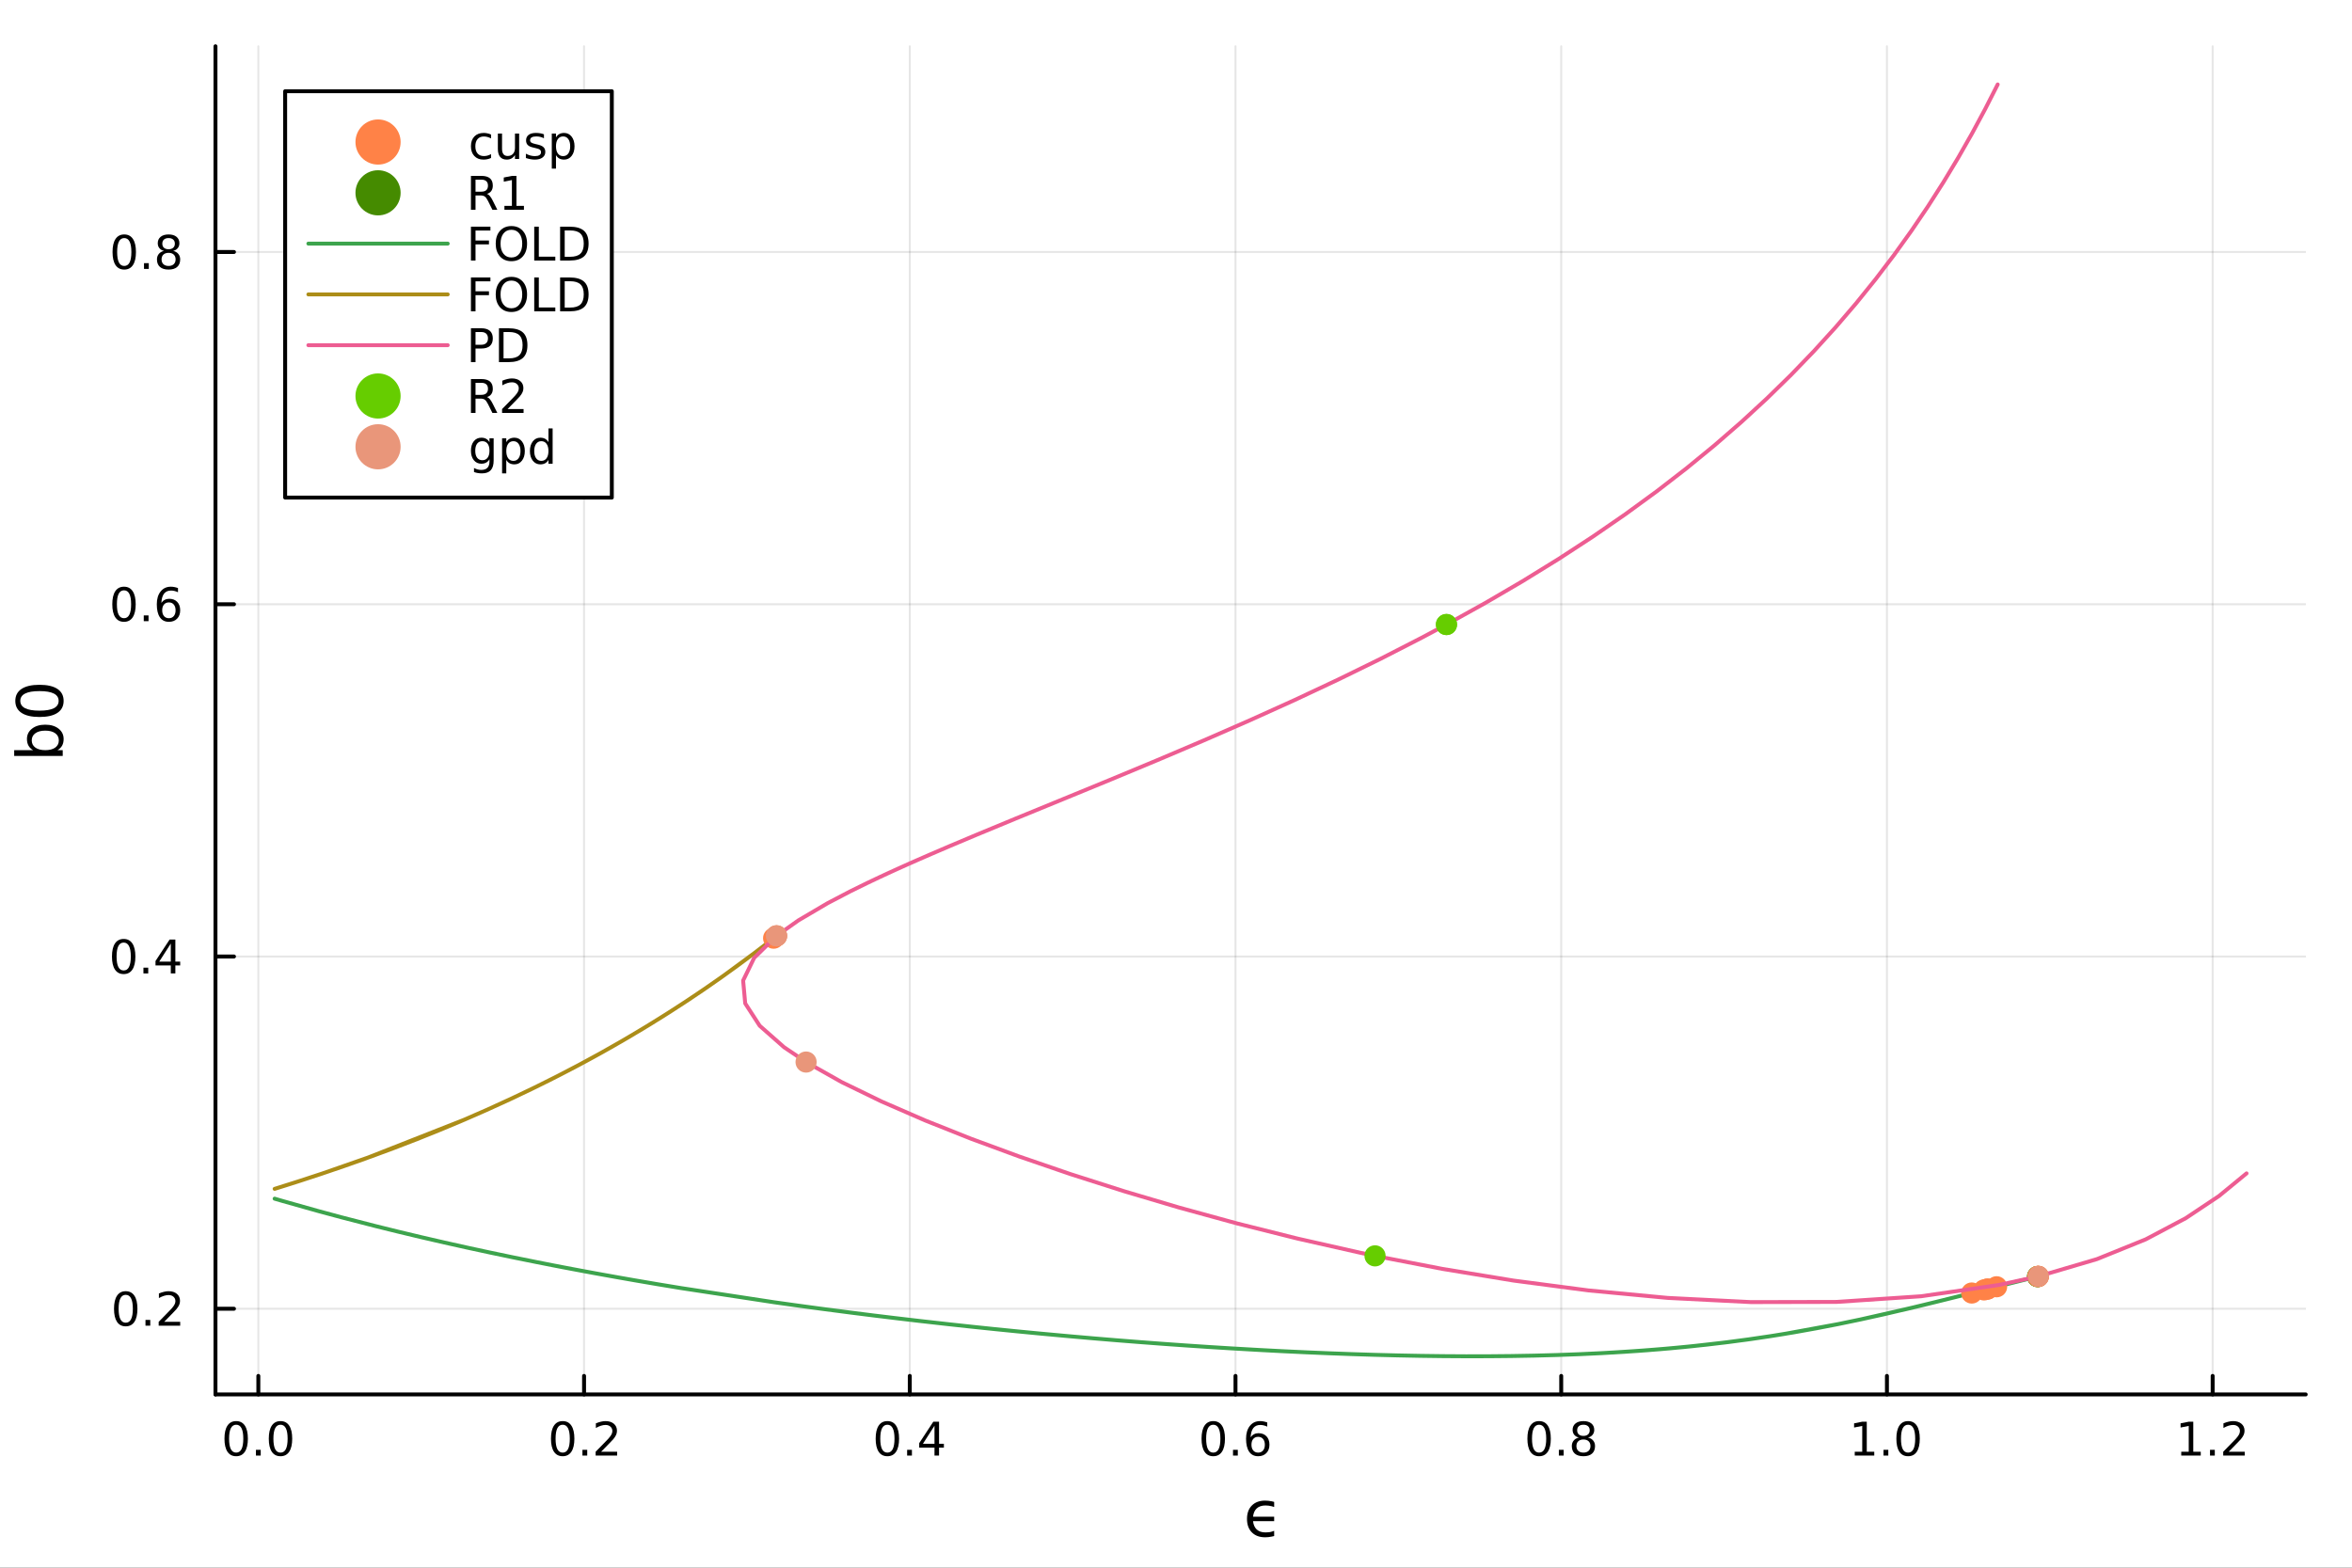 <?xml version="1.0" encoding="utf-8"?>
<svg xmlns="http://www.w3.org/2000/svg" xmlns:xlink="http://www.w3.org/1999/xlink" width="600" height="400" viewBox="0 0 2400 1600">
<rect x="0" y="0" width="2400" height="1600" fill="#333333" stroke="none"/>
<defs>
  <clipPath id="clip760">
    <rect x="0" y="0" width="2400" height="1600"/>
  </clipPath>
</defs>
<path clip-path="url(#clip760)" d="M0 1600 L2400 1600 L2400 0 L0 0  Z" fill="#ffffff" fill-rule="evenodd" fill-opacity="1"/>
<defs>
  <clipPath id="clip761">
    <rect x="480" y="0" width="1681" height="1600"/>
  </clipPath>
</defs>
<path clip-path="url(#clip760)" d="M219.866 1423.18 L2352.76 1423.18 L2352.76 47.244 L219.866 47.244  Z" fill="#ffffff" fill-rule="evenodd" fill-opacity="1"/>
<defs>
  <clipPath id="clip762">
    <rect x="219" y="47" width="2134" height="1377"/>
  </clipPath>
</defs>
<polyline clip-path="url(#clip762)" style="stroke:#000000; stroke-linecap:round; stroke-linejoin:round; stroke-width:2; stroke-opacity:0.1; fill:none" points="263.613,1423.18 263.613,47.244 "/>
<polyline clip-path="url(#clip762)" style="stroke:#000000; stroke-linecap:round; stroke-linejoin:round; stroke-width:2; stroke-opacity:0.1; fill:none" points="595.98,1423.18 595.98,47.244 "/>
<polyline clip-path="url(#clip762)" style="stroke:#000000; stroke-linecap:round; stroke-linejoin:round; stroke-width:2; stroke-opacity:0.1; fill:none" points="928.347,1423.18 928.347,47.244 "/>
<polyline clip-path="url(#clip762)" style="stroke:#000000; stroke-linecap:round; stroke-linejoin:round; stroke-width:2; stroke-opacity:0.1; fill:none" points="1260.71,1423.18 1260.71,47.244 "/>
<polyline clip-path="url(#clip762)" style="stroke:#000000; stroke-linecap:round; stroke-linejoin:round; stroke-width:2; stroke-opacity:0.1; fill:none" points="1593.08,1423.18 1593.08,47.244 "/>
<polyline clip-path="url(#clip762)" style="stroke:#000000; stroke-linecap:round; stroke-linejoin:round; stroke-width:2; stroke-opacity:0.1; fill:none" points="1925.45,1423.18 1925.45,47.244 "/>
<polyline clip-path="url(#clip762)" style="stroke:#000000; stroke-linecap:round; stroke-linejoin:round; stroke-width:2; stroke-opacity:0.1; fill:none" points="2257.81,1423.18 2257.81,47.244 "/>
<polyline clip-path="url(#clip760)" style="stroke:#000000; stroke-linecap:round; stroke-linejoin:round; stroke-width:4; stroke-opacity:1; fill:none" points="219.866,1423.18 2352.76,1423.18 "/>
<polyline clip-path="url(#clip760)" style="stroke:#000000; stroke-linecap:round; stroke-linejoin:round; stroke-width:4; stroke-opacity:1; fill:none" points="263.613,1423.18 263.613,1404.28 "/>
<polyline clip-path="url(#clip760)" style="stroke:#000000; stroke-linecap:round; stroke-linejoin:round; stroke-width:4; stroke-opacity:1; fill:none" points="595.98,1423.18 595.98,1404.28 "/>
<polyline clip-path="url(#clip760)" style="stroke:#000000; stroke-linecap:round; stroke-linejoin:round; stroke-width:4; stroke-opacity:1; fill:none" points="928.347,1423.18 928.347,1404.28 "/>
<polyline clip-path="url(#clip760)" style="stroke:#000000; stroke-linecap:round; stroke-linejoin:round; stroke-width:4; stroke-opacity:1; fill:none" points="1260.71,1423.18 1260.71,1404.28 "/>
<polyline clip-path="url(#clip760)" style="stroke:#000000; stroke-linecap:round; stroke-linejoin:round; stroke-width:4; stroke-opacity:1; fill:none" points="1593.08,1423.18 1593.08,1404.28 "/>
<polyline clip-path="url(#clip760)" style="stroke:#000000; stroke-linecap:round; stroke-linejoin:round; stroke-width:4; stroke-opacity:1; fill:none" points="1925.45,1423.18 1925.45,1404.28 "/>
<polyline clip-path="url(#clip760)" style="stroke:#000000; stroke-linecap:round; stroke-linejoin:round; stroke-width:4; stroke-opacity:1; fill:none" points="2257.81,1423.18 2257.81,1404.28 "/>
<path clip-path="url(#clip760)" d="M240.997 1454.1 Q237.386 1454.1 235.557 1457.66 Q233.752 1461.2 233.752 1468.33 Q233.752 1475.44 235.557 1479.01 Q237.386 1482.55 240.997 1482.55 Q244.631 1482.55 246.437 1479.01 Q248.266 1475.44 248.266 1468.33 Q248.266 1461.2 246.437 1457.66 Q244.631 1454.1 240.997 1454.1 M240.997 1450.39 Q246.807 1450.39 249.863 1455 Q252.941 1459.58 252.941 1468.33 Q252.941 1477.06 249.863 1481.67 Q246.807 1486.25 240.997 1486.25 Q235.187 1486.25 232.108 1481.67 Q229.053 1477.06 229.053 1468.33 Q229.053 1459.58 232.108 1455 Q235.187 1450.39 240.997 1450.39 Z" fill="#000000" fill-rule="nonzero" fill-opacity="1" /><path clip-path="url(#clip760)" d="M261.159 1479.7 L266.043 1479.7 L266.043 1485.58 L261.159 1485.58 L261.159 1479.7 Z" fill="#000000" fill-rule="nonzero" fill-opacity="1" /><path clip-path="url(#clip760)" d="M286.228 1454.1 Q282.617 1454.1 280.789 1457.66 Q278.983 1461.2 278.983 1468.33 Q278.983 1475.44 280.789 1479.01 Q282.617 1482.55 286.228 1482.55 Q289.863 1482.55 291.668 1479.01 Q293.497 1475.44 293.497 1468.33 Q293.497 1461.2 291.668 1457.66 Q289.863 1454.1 286.228 1454.1 M286.228 1450.39 Q292.038 1450.39 295.094 1455 Q298.173 1459.58 298.173 1468.33 Q298.173 1477.06 295.094 1481.67 Q292.038 1486.25 286.228 1486.25 Q280.418 1486.25 277.34 1481.67 Q274.284 1477.06 274.284 1468.33 Q274.284 1459.58 277.34 1455 Q280.418 1450.39 286.228 1450.39 Z" fill="#000000" fill-rule="nonzero" fill-opacity="1" /><path clip-path="url(#clip760)" d="M574.163 1454.1 Q570.552 1454.1 568.723 1457.66 Q566.917 1461.2 566.917 1468.33 Q566.917 1475.44 568.723 1479.01 Q570.552 1482.55 574.163 1482.55 Q577.797 1482.55 579.602 1479.01 Q581.431 1475.44 581.431 1468.33 Q581.431 1461.2 579.602 1457.66 Q577.797 1454.1 574.163 1454.1 M574.163 1450.39 Q579.973 1450.39 583.028 1455 Q586.107 1459.58 586.107 1468.33 Q586.107 1477.06 583.028 1481.67 Q579.973 1486.25 574.163 1486.25 Q568.352 1486.25 565.274 1481.67 Q562.218 1477.06 562.218 1468.33 Q562.218 1459.58 565.274 1455 Q568.352 1450.39 574.163 1450.39 Z" fill="#000000" fill-rule="nonzero" fill-opacity="1" /><path clip-path="url(#clip760)" d="M594.325 1479.7 L599.209 1479.7 L599.209 1485.58 L594.325 1485.58 L594.325 1479.7 Z" fill="#000000" fill-rule="nonzero" fill-opacity="1" /><path clip-path="url(#clip760)" d="M613.422 1481.64 L629.741 1481.64 L629.741 1485.58 L607.797 1485.58 L607.797 1481.64 Q610.459 1478.89 615.042 1474.26 Q619.648 1469.61 620.829 1468.27 Q623.074 1465.74 623.954 1464.01 Q624.857 1462.25 624.857 1460.56 Q624.857 1457.8 622.912 1456.07 Q620.991 1454.33 617.889 1454.33 Q615.69 1454.33 613.236 1455.09 Q610.806 1455.86 608.028 1457.41 L608.028 1452.69 Q610.852 1451.55 613.306 1450.97 Q615.76 1450.39 617.797 1450.39 Q623.167 1450.39 626.361 1453.08 Q629.556 1455.77 629.556 1460.26 Q629.556 1462.39 628.746 1464.31 Q627.959 1466.2 625.852 1468.8 Q625.273 1469.47 622.172 1472.69 Q619.07 1475.88 613.422 1481.64 Z" fill="#000000" fill-rule="nonzero" fill-opacity="1" /><path clip-path="url(#clip760)" d="M905.488 1454.1 Q901.877 1454.1 900.048 1457.66 Q898.242 1461.2 898.242 1468.33 Q898.242 1475.44 900.048 1479.01 Q901.877 1482.55 905.488 1482.55 Q909.122 1482.55 910.928 1479.01 Q912.756 1475.44 912.756 1468.33 Q912.756 1461.2 910.928 1457.66 Q909.122 1454.1 905.488 1454.1 M905.488 1450.39 Q911.298 1450.39 914.354 1455 Q917.432 1459.58 917.432 1468.33 Q917.432 1477.06 914.354 1481.67 Q911.298 1486.25 905.488 1486.25 Q899.678 1486.25 896.599 1481.67 Q893.543 1477.06 893.543 1468.33 Q893.543 1459.58 896.599 1455 Q899.678 1450.39 905.488 1450.39 Z" fill="#000000" fill-rule="nonzero" fill-opacity="1" /><path clip-path="url(#clip760)" d="M925.65 1479.7 L930.534 1479.7 L930.534 1485.58 L925.65 1485.58 L925.65 1479.7 Z" fill="#000000" fill-rule="nonzero" fill-opacity="1" /><path clip-path="url(#clip760)" d="M953.566 1455.09 L941.761 1473.54 L953.566 1473.54 L953.566 1455.09 M952.339 1451.02 L958.219 1451.02 L958.219 1473.54 L963.15 1473.54 L963.15 1477.43 L958.219 1477.43 L958.219 1485.58 L953.566 1485.58 L953.566 1477.43 L937.965 1477.43 L937.965 1472.92 L952.339 1451.02 Z" fill="#000000" fill-rule="nonzero" fill-opacity="1" /><path clip-path="url(#clip760)" d="M1238.02 1454.1 Q1234.41 1454.1 1232.58 1457.66 Q1230.77 1461.2 1230.77 1468.33 Q1230.77 1475.44 1232.58 1479.01 Q1234.41 1482.55 1238.02 1482.55 Q1241.65 1482.55 1243.46 1479.01 Q1245.29 1475.44 1245.29 1468.33 Q1245.29 1461.2 1243.46 1457.66 Q1241.65 1454.1 1238.02 1454.1 M1238.02 1450.39 Q1243.83 1450.39 1246.88 1455 Q1249.96 1459.58 1249.96 1468.33 Q1249.96 1477.06 1246.88 1481.67 Q1243.83 1486.25 1238.02 1486.25 Q1232.21 1486.25 1229.13 1481.67 Q1226.07 1477.06 1226.07 1468.33 Q1226.07 1459.58 1229.13 1455 Q1232.21 1450.39 1238.02 1450.39 Z" fill="#000000" fill-rule="nonzero" fill-opacity="1" /><path clip-path="url(#clip760)" d="M1258.18 1479.7 L1263.06 1479.7 L1263.06 1485.58 L1258.18 1485.58 L1258.18 1479.7 Z" fill="#000000" fill-rule="nonzero" fill-opacity="1" /><path clip-path="url(#clip760)" d="M1283.83 1466.44 Q1280.68 1466.44 1278.83 1468.59 Q1277 1470.74 1277 1474.49 Q1277 1478.22 1278.83 1480.39 Q1280.68 1482.55 1283.83 1482.55 Q1286.97 1482.55 1288.8 1480.39 Q1290.66 1478.22 1290.66 1474.49 Q1290.66 1470.74 1288.8 1468.59 Q1286.97 1466.44 1283.83 1466.44 M1293.11 1451.78 L1293.11 1456.04 Q1291.35 1455.21 1289.54 1454.77 Q1287.76 1454.33 1286 1454.33 Q1281.37 1454.33 1278.92 1457.45 Q1276.49 1460.58 1276.14 1466.9 Q1277.51 1464.89 1279.57 1463.82 Q1281.63 1462.73 1284.1 1462.73 Q1289.31 1462.73 1292.32 1465.9 Q1295.35 1469.05 1295.35 1474.49 Q1295.35 1479.82 1292.21 1483.03 Q1289.06 1486.25 1283.83 1486.25 Q1277.83 1486.25 1274.66 1481.67 Q1271.49 1477.06 1271.49 1468.33 Q1271.49 1460.14 1275.38 1455.28 Q1279.27 1450.39 1285.82 1450.39 Q1287.58 1450.39 1289.36 1450.74 Q1291.16 1451.09 1293.11 1451.78 Z" fill="#000000" fill-rule="nonzero" fill-opacity="1" /><path clip-path="url(#clip760)" d="M1570.51 1454.1 Q1566.9 1454.1 1565.07 1457.66 Q1563.27 1461.2 1563.27 1468.33 Q1563.27 1475.44 1565.07 1479.01 Q1566.9 1482.55 1570.51 1482.55 Q1574.15 1482.55 1575.95 1479.01 Q1577.78 1475.44 1577.78 1468.33 Q1577.78 1461.2 1575.95 1457.66 Q1574.15 1454.1 1570.51 1454.1 M1570.51 1450.39 Q1576.32 1450.39 1579.38 1455 Q1582.46 1459.58 1582.46 1468.33 Q1582.46 1477.06 1579.38 1481.67 Q1576.32 1486.25 1570.51 1486.25 Q1564.7 1486.25 1561.62 1481.67 Q1558.57 1477.06 1558.57 1468.33 Q1558.57 1459.58 1561.62 1455 Q1564.7 1450.39 1570.51 1450.39 Z" fill="#000000" fill-rule="nonzero" fill-opacity="1" /><path clip-path="url(#clip760)" d="M1590.67 1479.7 L1595.56 1479.7 L1595.56 1485.58 L1590.67 1485.58 L1590.67 1479.7 Z" fill="#000000" fill-rule="nonzero" fill-opacity="1" /><path clip-path="url(#clip760)" d="M1615.74 1469.17 Q1612.41 1469.17 1610.49 1470.95 Q1608.59 1472.73 1608.59 1475.86 Q1608.59 1478.98 1610.49 1480.77 Q1612.41 1482.55 1615.74 1482.55 Q1619.08 1482.55 1621 1480.77 Q1622.92 1478.96 1622.92 1475.86 Q1622.92 1472.73 1621 1470.95 Q1619.1 1469.17 1615.74 1469.17 M1611.07 1467.18 Q1608.06 1466.44 1606.37 1464.38 Q1604.7 1462.32 1604.7 1459.35 Q1604.7 1455.21 1607.64 1452.8 Q1610.6 1450.39 1615.74 1450.39 Q1620.9 1450.39 1623.84 1452.8 Q1626.78 1455.21 1626.78 1459.35 Q1626.78 1462.32 1625.09 1464.38 Q1623.43 1466.44 1620.44 1467.18 Q1623.82 1467.96 1625.7 1470.26 Q1627.59 1472.55 1627.59 1475.86 Q1627.59 1480.88 1624.52 1483.57 Q1621.46 1486.25 1615.74 1486.25 Q1610.02 1486.25 1606.95 1483.57 Q1603.89 1480.88 1603.89 1475.86 Q1603.89 1472.55 1605.79 1470.26 Q1607.69 1467.96 1611.07 1467.18 M1609.35 1459.79 Q1609.35 1462.48 1611.02 1463.98 Q1612.71 1465.49 1615.74 1465.49 Q1618.75 1465.49 1620.44 1463.98 Q1622.15 1462.48 1622.15 1459.79 Q1622.15 1457.11 1620.44 1455.6 Q1618.75 1454.1 1615.74 1454.1 Q1612.71 1454.1 1611.02 1455.6 Q1609.35 1457.11 1609.35 1459.79 Z" fill="#000000" fill-rule="nonzero" fill-opacity="1" /><path clip-path="url(#clip760)" d="M1892.6 1481.64 L1900.24 1481.64 L1900.24 1455.28 L1891.93 1456.95 L1891.93 1452.69 L1900.19 1451.02 L1904.87 1451.02 L1904.87 1481.64 L1912.51 1481.64 L1912.51 1485.58 L1892.6 1485.58 L1892.6 1481.64 Z" fill="#000000" fill-rule="nonzero" fill-opacity="1" /><path clip-path="url(#clip760)" d="M1921.95 1479.7 L1926.84 1479.7 L1926.84 1485.58 L1921.95 1485.58 L1921.95 1479.7 Z" fill="#000000" fill-rule="nonzero" fill-opacity="1" /><path clip-path="url(#clip760)" d="M1947.02 1454.1 Q1943.41 1454.1 1941.58 1457.66 Q1939.78 1461.2 1939.78 1468.33 Q1939.78 1475.44 1941.58 1479.01 Q1943.41 1482.55 1947.02 1482.55 Q1950.66 1482.55 1952.46 1479.01 Q1954.29 1475.44 1954.29 1468.33 Q1954.29 1461.2 1952.46 1457.66 Q1950.66 1454.1 1947.02 1454.1 M1947.02 1450.39 Q1952.83 1450.39 1955.89 1455 Q1958.97 1459.58 1958.97 1468.33 Q1958.97 1477.06 1955.89 1481.67 Q1952.83 1486.25 1947.02 1486.25 Q1941.21 1486.25 1938.13 1481.67 Q1935.08 1477.06 1935.08 1468.33 Q1935.08 1459.58 1938.13 1455 Q1941.21 1450.39 1947.02 1450.39 Z" fill="#000000" fill-rule="nonzero" fill-opacity="1" /><path clip-path="url(#clip760)" d="M2225.77 1481.64 L2233.4 1481.64 L2233.4 1455.28 L2225.09 1456.95 L2225.09 1452.69 L2233.36 1451.02 L2238.03 1451.02 L2238.03 1481.64 L2245.67 1481.64 L2245.67 1485.58 L2225.77 1485.58 L2225.77 1481.64 Z" fill="#000000" fill-rule="nonzero" fill-opacity="1" /><path clip-path="url(#clip760)" d="M2255.12 1479.7 L2260 1479.7 L2260 1485.58 L2255.12 1485.58 L2255.12 1479.7 Z" fill="#000000" fill-rule="nonzero" fill-opacity="1" /><path clip-path="url(#clip760)" d="M2274.21 1481.64 L2290.53 1481.64 L2290.53 1485.58 L2268.59 1485.58 L2268.59 1481.64 Q2271.25 1478.89 2275.83 1474.26 Q2280.44 1469.61 2281.62 1468.27 Q2283.87 1465.74 2284.75 1464.01 Q2285.65 1462.25 2285.65 1460.56 Q2285.65 1457.8 2283.71 1456.07 Q2281.78 1454.33 2278.68 1454.33 Q2276.48 1454.33 2274.03 1455.09 Q2271.6 1455.86 2268.82 1457.41 L2268.82 1452.69 Q2271.64 1451.55 2274.1 1450.97 Q2276.55 1450.39 2278.59 1450.39 Q2283.96 1450.39 2287.15 1453.08 Q2290.35 1455.77 2290.35 1460.26 Q2290.35 1462.39 2289.54 1464.31 Q2288.75 1466.2 2286.64 1468.8 Q2286.07 1469.47 2282.96 1472.69 Q2279.86 1475.88 2274.21 1481.64 Z" fill="#000000" fill-rule="nonzero" fill-opacity="1" /><path clip-path="url(#clip760)" d="M1300.17 1538.06 Q1298.99 1537.65 1297.82 1537.33 Q1294.67 1536.5 1291.29 1536.5 Q1285.47 1536.5 1282.22 1539.65 Q1279.2 1542.58 1278.62 1547.96 L1300.17 1547.96 L1300.17 1552.54 L1278.62 1552.54 Q1279.2 1557.92 1282.22 1560.85 Q1285.47 1564 1291.29 1564 Q1295.37 1564 1297.82 1563.17 L1300.17 1562.38 L1300.17 1567.69 L1297.66 1568.27 Q1294.35 1568.97 1290.94 1568.97 Q1282.41 1568.97 1277.45 1564 Q1272.45 1559.04 1272.45 1550.25 Q1272.45 1541.47 1277.45 1536.5 Q1282.41 1531.54 1290.94 1531.54 Q1294.16 1531.54 1297.66 1532.24 Q1298.93 1532.49 1300.17 1532.87 L1300.17 1538.06 Z" fill="#000000" fill-rule="nonzero" fill-opacity="1" /><polyline clip-path="url(#clip762)" style="stroke:#000000; stroke-linecap:round; stroke-linejoin:round; stroke-width:2; stroke-opacity:0.1; fill:none" points="219.866,1335.72 2352.76,1335.72 "/>
<polyline clip-path="url(#clip762)" style="stroke:#000000; stroke-linecap:round; stroke-linejoin:round; stroke-width:2; stroke-opacity:0.1; fill:none" points="219.866,976.21 2352.76,976.21 "/>
<polyline clip-path="url(#clip762)" style="stroke:#000000; stroke-linecap:round; stroke-linejoin:round; stroke-width:2; stroke-opacity:0.1; fill:none" points="219.866,616.697 2352.76,616.697 "/>
<polyline clip-path="url(#clip762)" style="stroke:#000000; stroke-linecap:round; stroke-linejoin:round; stroke-width:2; stroke-opacity:0.1; fill:none" points="219.866,257.183 2352.76,257.183 "/>
<polyline clip-path="url(#clip760)" style="stroke:#000000; stroke-linecap:round; stroke-linejoin:round; stroke-width:4; stroke-opacity:1; fill:none" points="219.866,1423.18 219.866,47.244 "/>
<polyline clip-path="url(#clip760)" style="stroke:#000000; stroke-linecap:round; stroke-linejoin:round; stroke-width:4; stroke-opacity:1; fill:none" points="219.866,1335.72 238.764,1335.72 "/>
<polyline clip-path="url(#clip760)" style="stroke:#000000; stroke-linecap:round; stroke-linejoin:round; stroke-width:4; stroke-opacity:1; fill:none" points="219.866,976.21 238.764,976.21 "/>
<polyline clip-path="url(#clip760)" style="stroke:#000000; stroke-linecap:round; stroke-linejoin:round; stroke-width:4; stroke-opacity:1; fill:none" points="219.866,616.697 238.764,616.697 "/>
<polyline clip-path="url(#clip760)" style="stroke:#000000; stroke-linecap:round; stroke-linejoin:round; stroke-width:4; stroke-opacity:1; fill:none" points="219.866,257.183 238.764,257.183 "/>
<path clip-path="url(#clip760)" d="M128.288 1321.52 Q124.677 1321.52 122.848 1325.09 Q121.043 1328.63 121.043 1335.76 Q121.043 1342.87 122.848 1346.43 Q124.677 1349.97 128.288 1349.97 Q131.922 1349.97 133.728 1346.43 Q135.556 1342.87 135.556 1335.76 Q135.556 1328.63 133.728 1325.09 Q131.922 1321.52 128.288 1321.52 M128.288 1317.82 Q134.098 1317.82 137.154 1322.43 Q140.232 1327.01 140.232 1335.76 Q140.232 1344.49 137.154 1349.09 Q134.098 1353.68 128.288 1353.68 Q122.478 1353.68 119.399 1349.09 Q116.343 1344.49 116.343 1335.76 Q116.343 1327.01 119.399 1322.43 Q122.478 1317.82 128.288 1317.82 Z" fill="#000000" fill-rule="nonzero" fill-opacity="1" /><path clip-path="url(#clip760)" d="M148.45 1347.12 L153.334 1347.12 L153.334 1353 L148.45 1353 L148.45 1347.12 Z" fill="#000000" fill-rule="nonzero" fill-opacity="1" /><path clip-path="url(#clip760)" d="M167.547 1349.07 L183.866 1349.07 L183.866 1353 L161.922 1353 L161.922 1349.07 Q164.584 1346.31 169.167 1341.68 Q173.774 1337.03 174.954 1335.69 Q177.2 1333.17 178.079 1331.43 Q178.982 1329.67 178.982 1327.98 Q178.982 1325.23 177.038 1323.49 Q175.116 1321.75 172.014 1321.75 Q169.815 1321.75 167.362 1322.52 Q164.931 1323.28 162.153 1324.83 L162.153 1320.11 Q164.977 1318.98 167.431 1318.4 Q169.885 1317.82 171.922 1317.82 Q177.292 1317.82 180.487 1320.5 Q183.681 1323.19 183.681 1327.68 Q183.681 1329.81 182.871 1331.73 Q182.084 1333.63 179.977 1336.22 Q179.399 1336.89 176.297 1340.11 Q173.195 1343.3 167.547 1349.07 Z" fill="#000000" fill-rule="nonzero" fill-opacity="1" /><path clip-path="url(#clip760)" d="M126.205 962.009 Q122.593 962.009 120.765 965.574 Q118.959 969.116 118.959 976.245 Q118.959 983.352 120.765 986.916 Q122.593 990.458 126.205 990.458 Q129.839 990.458 131.644 986.916 Q133.473 983.352 133.473 976.245 Q133.473 969.116 131.644 965.574 Q129.839 962.009 126.205 962.009 M126.205 958.305 Q132.015 958.305 135.07 962.912 Q138.149 967.495 138.149 976.245 Q138.149 984.972 135.07 989.578 Q132.015 994.162 126.205 994.162 Q120.394 994.162 117.316 989.578 Q114.26 984.972 114.26 976.245 Q114.26 967.495 117.316 962.912 Q120.394 958.305 126.205 958.305 Z" fill="#000000" fill-rule="nonzero" fill-opacity="1" /><path clip-path="url(#clip760)" d="M146.366 987.611 L151.251 987.611 L151.251 993.49 L146.366 993.49 L146.366 987.611 Z" fill="#000000" fill-rule="nonzero" fill-opacity="1" /><path clip-path="url(#clip760)" d="M174.283 963.004 L162.477 981.453 L174.283 981.453 L174.283 963.004 M173.056 958.93 L178.936 958.93 L178.936 981.453 L183.866 981.453 L183.866 985.342 L178.936 985.342 L178.936 993.49 L174.283 993.49 L174.283 985.342 L158.681 985.342 L158.681 980.828 L173.056 958.93 Z" fill="#000000" fill-rule="nonzero" fill-opacity="1" /><path clip-path="url(#clip760)" d="M126.529 602.496 Q122.918 602.496 121.089 606.06 Q119.283 609.602 119.283 616.732 Q119.283 623.838 121.089 627.403 Q122.918 630.945 126.529 630.945 Q130.163 630.945 131.968 627.403 Q133.797 623.838 133.797 616.732 Q133.797 609.602 131.968 606.06 Q130.163 602.496 126.529 602.496 M126.529 598.792 Q132.339 598.792 135.394 603.398 Q138.473 607.982 138.473 616.732 Q138.473 625.458 135.394 630.065 Q132.339 634.648 126.529 634.648 Q120.718 634.648 117.64 630.065 Q114.584 625.458 114.584 616.732 Q114.584 607.982 117.64 603.398 Q120.718 598.792 126.529 598.792 Z" fill="#000000" fill-rule="nonzero" fill-opacity="1" /><path clip-path="url(#clip760)" d="M146.691 628.097 L151.575 628.097 L151.575 633.977 L146.691 633.977 L146.691 628.097 Z" fill="#000000" fill-rule="nonzero" fill-opacity="1" /><path clip-path="url(#clip760)" d="M172.339 614.833 Q169.19 614.833 167.339 616.986 Q165.51 619.139 165.51 622.889 Q165.51 626.616 167.339 628.792 Q169.19 630.945 172.339 630.945 Q175.487 630.945 177.315 628.792 Q179.167 626.616 179.167 622.889 Q179.167 619.139 177.315 616.986 Q175.487 614.833 172.339 614.833 M181.621 600.181 L181.621 604.44 Q179.862 603.607 178.056 603.167 Q176.274 602.727 174.514 602.727 Q169.885 602.727 167.431 605.852 Q165.001 608.977 164.653 615.296 Q166.019 613.283 168.079 612.218 Q170.139 611.13 172.616 611.13 Q177.825 611.13 180.834 614.301 Q183.866 617.449 183.866 622.889 Q183.866 628.213 180.718 631.431 Q177.57 634.648 172.339 634.648 Q166.343 634.648 163.172 630.065 Q160.001 625.458 160.001 616.732 Q160.001 608.537 163.89 603.676 Q167.778 598.792 174.329 598.792 Q176.089 598.792 177.871 599.139 Q179.676 599.486 181.621 600.181 Z" fill="#000000" fill-rule="nonzero" fill-opacity="1" /><path clip-path="url(#clip760)" d="M126.783 242.982 Q123.172 242.982 121.343 246.547 Q119.538 250.089 119.538 257.218 Q119.538 264.325 121.343 267.889 Q123.172 271.431 126.783 271.431 Q130.417 271.431 132.223 267.889 Q134.052 264.325 134.052 257.218 Q134.052 250.089 132.223 246.547 Q130.417 242.982 126.783 242.982 M126.783 239.278 Q132.593 239.278 135.649 243.885 Q138.728 248.468 138.728 257.218 Q138.728 265.945 135.649 270.551 Q132.593 275.135 126.783 275.135 Q120.973 275.135 117.894 270.551 Q114.839 265.945 114.839 257.218 Q114.839 248.468 117.894 243.885 Q120.973 239.278 126.783 239.278 Z" fill="#000000" fill-rule="nonzero" fill-opacity="1" /><path clip-path="url(#clip760)" d="M146.945 268.584 L151.829 268.584 L151.829 274.463 L146.945 274.463 L146.945 268.584 Z" fill="#000000" fill-rule="nonzero" fill-opacity="1" /><path clip-path="url(#clip760)" d="M172.014 258.051 Q168.681 258.051 166.76 259.834 Q164.862 261.616 164.862 264.741 Q164.862 267.866 166.76 269.649 Q168.681 271.431 172.014 271.431 Q175.348 271.431 177.269 269.649 Q179.19 267.843 179.19 264.741 Q179.19 261.616 177.269 259.834 Q175.371 258.051 172.014 258.051 M167.339 256.061 Q164.329 255.32 162.64 253.26 Q160.973 251.2 160.973 248.237 Q160.973 244.093 163.913 241.686 Q166.876 239.278 172.014 239.278 Q177.176 239.278 180.116 241.686 Q183.056 244.093 183.056 248.237 Q183.056 251.2 181.366 253.26 Q179.7 255.32 176.714 256.061 Q180.093 256.848 181.968 259.139 Q183.866 261.431 183.866 264.741 Q183.866 269.764 180.788 272.45 Q177.732 275.135 172.014 275.135 Q166.297 275.135 163.218 272.45 Q160.163 269.764 160.163 264.741 Q160.163 261.431 162.061 259.139 Q163.959 256.848 167.339 256.061 M165.626 248.677 Q165.626 251.362 167.292 252.866 Q168.982 254.371 172.014 254.371 Q175.024 254.371 176.714 252.866 Q178.426 251.362 178.426 248.677 Q178.426 245.991 176.714 244.487 Q175.024 242.982 172.014 242.982 Q168.982 242.982 167.292 244.487 Q165.626 245.991 165.626 248.677 Z" fill="#000000" fill-rule="nonzero" fill-opacity="1" /><path clip-path="url(#clip760)" d="M46.212 745.699 Q39.751 745.699 36.09 748.373 Q32.398 751.015 32.398 755.662 Q32.398 760.309 36.09 762.982 Q39.751 765.624 46.212 765.624 Q52.673 765.624 56.365 762.982 Q60.026 760.309 60.026 755.662 Q60.026 751.015 56.365 748.373 Q52.673 745.699 46.212 745.699 M33.767 765.624 Q30.584 763.778 29.056 760.977 Q27.497 758.144 27.497 754.23 Q27.497 747.736 32.653 743.694 Q37.809 739.62 46.212 739.62 Q54.615 739.62 59.771 743.694 Q64.927 747.736 64.927 754.23 Q64.927 758.144 63.399 760.977 Q61.84 763.778 58.657 765.624 L64.004 765.624 L64.004 771.512 L14.479 771.512 L14.479 765.624 L33.767 765.624 Z" fill="#000000" fill-rule="nonzero" fill-opacity="1" /><path clip-path="url(#clip760)" d="M20.717 715.335 Q20.717 720.3 25.619 722.815 Q30.489 725.297 40.292 725.297 Q50.063 725.297 54.965 722.815 Q59.835 720.3 59.835 715.335 Q59.835 710.338 54.965 707.855 Q50.063 705.341 40.292 705.341 Q30.489 705.341 25.619 707.855 Q20.717 710.338 20.717 715.335 M15.625 715.335 Q15.625 707.346 21.959 703.145 Q28.261 698.912 40.292 698.912 Q52.291 698.912 58.625 703.145 Q64.927 707.346 64.927 715.335 Q64.927 723.324 58.625 727.557 Q52.291 731.759 40.292 731.759 Q28.261 731.759 21.959 727.557 Q15.625 723.324 15.625 715.335 Z" fill="#000000" fill-rule="nonzero" fill-opacity="1" /><circle clip-path="url(#clip762)" cx="2079.89" cy="1302.7" r="10.8" fill="#ff8247" fill-rule="evenodd" fill-opacity="1" stroke="none"/>
<circle clip-path="url(#clip762)" cx="2079.18" cy="1302.88" r="10.8" fill="#458b00" fill-rule="evenodd" fill-opacity="1" stroke="none"/>
<polyline clip-path="url(#clip762)" style="stroke:#3da44d; stroke-linecap:round; stroke-linejoin:round; stroke-width:4; stroke-opacity:1; fill:none" points="280.231,1223.38 288.25,1225.72 325.308,1236.17 348.598,1242.44 383.049,1251.32 406.567,1257.13 429.892,1262.7 453.343,1268.11 476.671,1273.32 500.021,1278.36 523.353,1283.24 546.94,1288 563.838,1291.33 575.99,1293.67 584.75,1295.33 591.312,1296.56 595.98,1297.43 600.647,1298.3 607.494,1299.56 616.256,1301.15 630.347,1303.67 647.211,1306.63 671.302,1310.74 694.658,1314.59 790.193,1329.14 813.576,1332.41 837.056,1335.6 868.16,1339.66 891.538,1342.6 914.913,1345.43 938.328,1348.18 967.96,1351.51 991.34,1354.04 1015.37,1356.54 1038.76,1358.88 1062.43,1361.15 1092.37,1363.89 1116.13,1365.96 1139.57,1367.91 1162.96,1369.75 1186.32,1371.51 1209.68,1373.16 1233.06,1374.72 1256.41,1376.17 1286.2,1377.87 1309.54,1379.09 1332.88,1380.19 1356.23,1381.17 1379.54,1382.03 1402.83,1382.76 1426.11,1383.35 1449.38,1383.8 1472.63,1384.1 1495.86,1384.24 1519.06,1384.2 1542.25,1383.98 1565.41,1383.57 1588.55,1382.95 1611.65,1382.1 1634.73,1381.01 1657.77,1379.67 1680.78,1378.06 1703.79,1376.16 1726.77,1373.95 1759.74,1370.22 1782.58,1367.22 1807.37,1363.58 1830.1,1359.87 1852.8,1355.81 1875.75,1351.37 1898.19,1346.71 1921.53,1341.57 1954.68,1333.82 1976.25,1328.57 1997.33,1323.34 2022.87,1316.93 2041.81,1312.17 2058.67,1307.96 2071.99,1304.65 2079.53,1302.79 2079.89,1302.7 2079.18,1302.88 2074.87,1303.94 2064.72,1306.45 2048.16,1310.58 2037.34,1313.29 2028.32,1315.56 2027.54,1315.75 2024.52,1316.52 2018.97,1317.91 2011.99,1319.67 2022.27,1317.08 2036.03,1313.62 2052.08,1309.6 2065.46,1306.27 2075.32,1303.83 2079.4,1302.82 2079.79,1302.73 2074.64,1304 2062.86,1306.91 2046.87,1310.9 2028.43,1315.53 2008.49,1320.54 1987.75,1325.73 1966.42,1330.98 1944.64,1336.21 1898.06,1346.74 1875.61,1351.4 1821.08,1361.38 1806.43,1363.72 1786.57,1366.67 1763.74,1369.72 1740.85,1372.44 1717.93,1374.84 1694.4,1376.97 1671.39,1378.75 1644.92,1380.45 "/>
<circle clip-path="url(#clip762)" cx="2079.89" cy="1302.7" r="10.8" fill="#ff8247" fill-rule="evenodd" fill-opacity="1" stroke="none"/>
<circle clip-path="url(#clip762)" cx="2079.18" cy="1302.88" r="10.8" fill="#458b00" fill-rule="evenodd" fill-opacity="1" stroke="none"/>
<circle clip-path="url(#clip762)" cx="2037.34" cy="1313.29" r="10.8" fill="#ff8247" fill-rule="evenodd" fill-opacity="1" stroke="none"/>
<circle clip-path="url(#clip762)" cx="2028.32" cy="1315.56" r="10.8" fill="#ff8247" fill-rule="evenodd" fill-opacity="1" stroke="none"/>
<circle clip-path="url(#clip762)" cx="2027.54" cy="1315.75" r="10.8" fill="#ff8247" fill-rule="evenodd" fill-opacity="1" stroke="none"/>
<circle clip-path="url(#clip762)" cx="2024.52" cy="1316.52" r="10.8" fill="#ff8247" fill-rule="evenodd" fill-opacity="1" stroke="none"/>
<circle clip-path="url(#clip762)" cx="2011.99" cy="1319.67" r="10.8" fill="#ff8247" fill-rule="evenodd" fill-opacity="1" stroke="none"/>
<circle clip-path="url(#clip762)" cx="2079.4" cy="1302.82" r="10.8" fill="#ff8247" fill-rule="evenodd" fill-opacity="1" stroke="none"/>
<circle clip-path="url(#clip762)" cx="2079.79" cy="1302.73" r="10.8" fill="#ff8247" fill-rule="evenodd" fill-opacity="1" stroke="none"/>
<polyline clip-path="url(#clip762)" style="stroke:#ac8d18; stroke-linecap:round; stroke-linejoin:round; stroke-width:4; stroke-opacity:1; fill:none" points="282.455,1212.67 305.813,1205.28 329.004,1197.66 379.345,1180.09 402.447,1171.52 425.537,1162.61 448.494,1153.39 471.363,1143.82 496.303,1132.94 520.354,1121.96 542.839,1111.25 559.814,1102.87 571.671,1096.85 585.353,1089.73 591.604,1086.42 595.98,1084.08 600.344,1081.72 606.538,1078.35 615.14,1073.59 626.615,1067.11 642.089,1058.15 663.149,1045.51 683.371,1032.87 702.86,1020.19 721.447,1007.64 738.844,995.45 770.102,972.457 777.377,966.896 785.444,960.633 791.143,956.147 792.277,955.248 789.415,957.512 781.42,963.77 769.268,973.089 753.947,984.521 736.466,997.141 717.534,1010.32 697.615,1023.65 677.011,1036.9 655.918,1049.91 634.464,1062.6 612.71,1074.94 590.722,1086.89 568.48,1098.48 546.147,1109.64 523.315,1120.58 496.404,1132.89 473.826,1142.77 373.756,1182.12 350.859,1190.22 327.078,1198.31 304.1,1205.83 290.908,1210.03 283.057,1212.48 282.43,1212.68 281.537,1212.96 280.265,1213.35 280.231,1213.36 "/>
<circle clip-path="url(#clip762)" cx="792.277" cy="955.248" r="10.8" fill="#ff8247" fill-rule="evenodd" fill-opacity="1" stroke="none"/>
<circle clip-path="url(#clip762)" cx="789.415" cy="957.512" r="10.8" fill="#ff8247" fill-rule="evenodd" fill-opacity="1" stroke="none"/>
<polyline clip-path="url(#clip762)" style="stroke:#ed5d92; stroke-linecap:round; stroke-linejoin:round; stroke-width:4; stroke-opacity:1; fill:none" points="2038.46,86.186 2025.73,111.215 2012.28,136.205 1998.06,161.15 1983.03,186.046 1967.15,210.886 1950.35,235.665 1932.6,260.376 1913.84,285.01 1894.01,309.559 1873.07,334.014 1850.94,358.364 1827.59,382.597 1802.94,406.702 1776.95,430.664 1749.56,454.47 1720.73,478.104 1690.41,501.551 1658.57,524.794 1625.17,547.817 1590.22,570.604 1553.69,593.14 1515.6,615.411 1475.99,637.401 1450.82,650.815 1408.84,672.347 1365.48,693.588 1320.87,714.543 1275.13,735.222 1228.41,755.643 1180.92,775.832 1132.88,795.829 1084.58,815.683 1036.37,835.46 996.686,851.894 969.197,863.474 950.157,871.641 936.949,877.401 927.766,881.46 921.365,884.319 916.896,886.332 912.451,888.348 906.168,891.223 897.323,895.327 884.946,901.195 867.816,909.613 844.611,921.748 814.621,939.401 792.449,955.112 769.566,977.565 758.291,1000.76 760.42,1024.09 775.206,1046.9 800.126,1068.86 822.54,1083.94 858.845,1104.4 899.629,1124.22 943.837,1143.46 990.878,1162.21 1040.42,1180.48 1092.3,1198.29 1146.5,1215.62 1203.08,1232.42 1262.16,1248.62 1323.97,1264.1 1388.74,1278.73 1403.09,1281.75 1471.81,1295.05 1544.32,1306.96 1620.89,1317.03 1701.75,1324.66 1786.63,1328.94 1874.06,1328.75 1960.24,1322.98 2039.37,1311.5 2080.01,1302.68 2139.77,1285.05 2189.55,1264.88 2230.4,1243.27 2264.2,1220.73 2292.39,1197.57 "/>
<circle clip-path="url(#clip762)" cx="1475.99" cy="637.401" r="10.8" fill="#66cd00" fill-rule="evenodd" fill-opacity="1" stroke="none"/>
<circle clip-path="url(#clip762)" cx="792.449" cy="955.112" r="10.8" fill="#e9967a" fill-rule="evenodd" fill-opacity="1" stroke="none"/>
<circle clip-path="url(#clip762)" cx="822.54" cy="1083.94" r="10.8" fill="#e9967a" fill-rule="evenodd" fill-opacity="1" stroke="none"/>
<circle clip-path="url(#clip762)" cx="1403.09" cy="1281.75" r="10.8" fill="#66cd00" fill-rule="evenodd" fill-opacity="1" stroke="none"/>
<circle clip-path="url(#clip762)" cx="2080.01" cy="1302.68" r="10.8" fill="#e9967a" fill-rule="evenodd" fill-opacity="1" stroke="none"/>
<circle clip-path="url(#clip762)" cx="1475.99" cy="637.401" r="10.8" fill="#66cd00" fill-rule="evenodd" fill-opacity="1" stroke="none"/>
<circle clip-path="url(#clip762)" cx="792.449" cy="955.112" r="10.8" fill="#e9967a" fill-rule="evenodd" fill-opacity="1" stroke="none"/>
<path clip-path="url(#clip760)" d="M290.963 507.829 L624.297 507.829 L624.297 93.109 L290.963 93.109  Z" fill="#ffffff" fill-rule="evenodd" fill-opacity="1"/>
<polyline clip-path="url(#clip760)" style="stroke:#000000; stroke-linecap:round; stroke-linejoin:round; stroke-width:4; stroke-opacity:1; fill:none" points="290.963,507.829 624.297,507.829 624.297,93.109 290.963,93.109 290.963,507.829 "/>
<circle clip-path="url(#clip760)" cx="385.758" cy="144.949" r="23.04" fill="#ff8247" fill-rule="evenodd" fill-opacity="1" stroke="none"/>
<path clip-path="url(#clip760)" d="M501.062 137.298 L501.062 141.28 Q499.256 140.284 497.428 139.798 Q495.622 139.289 493.77 139.289 Q489.627 139.289 487.335 141.928 Q485.043 144.544 485.043 149.289 Q485.043 154.034 487.335 156.673 Q489.627 159.289 493.77 159.289 Q495.622 159.289 497.428 158.803 Q499.256 158.293 501.062 157.298 L501.062 161.233 Q499.28 162.067 497.358 162.483 Q495.46 162.9 493.307 162.9 Q487.451 162.9 484.002 159.219 Q480.553 155.539 480.553 149.289 Q480.553 142.946 484.025 139.312 Q487.52 135.678 493.585 135.678 Q495.553 135.678 497.428 136.095 Q499.303 136.488 501.062 137.298 Z" fill="#000000" fill-rule="nonzero" fill-opacity="1" /><path clip-path="url(#clip760)" d="M508.029 151.997 L508.029 136.303 L512.289 136.303 L512.289 151.835 Q512.289 155.516 513.724 157.368 Q515.159 159.196 518.029 159.196 Q521.478 159.196 523.469 156.997 Q525.483 154.798 525.483 151.002 L525.483 136.303 L529.742 136.303 L529.742 162.229 L525.483 162.229 L525.483 158.247 Q523.932 160.608 521.872 161.766 Q519.835 162.9 517.127 162.9 Q512.659 162.9 510.344 160.122 Q508.029 157.344 508.029 151.997 M518.747 135.678 L518.747 135.678 Z" fill="#000000" fill-rule="nonzero" fill-opacity="1" /><path clip-path="url(#clip760)" d="M555.043 137.067 L555.043 141.094 Q553.238 140.169 551.293 139.706 Q549.349 139.243 547.265 139.243 Q544.094 139.243 542.497 140.215 Q540.923 141.187 540.923 143.131 Q540.923 144.613 542.057 145.469 Q543.191 146.303 546.617 147.067 L548.076 147.391 Q552.613 148.363 554.511 150.145 Q556.432 151.905 556.432 155.076 Q556.432 158.687 553.562 160.793 Q550.714 162.9 545.714 162.9 Q543.631 162.9 541.363 162.483 Q539.117 162.09 536.617 161.28 L536.617 156.881 Q538.978 158.108 541.27 158.733 Q543.562 159.335 545.807 159.335 Q548.816 159.335 550.437 158.317 Q552.057 157.275 552.057 155.4 Q552.057 153.664 550.876 152.738 Q549.719 151.812 545.761 150.956 L544.279 150.608 Q540.321 149.775 538.562 148.062 Q536.802 146.326 536.802 143.317 Q536.802 139.659 539.395 137.669 Q541.988 135.678 546.756 135.678 Q549.117 135.678 551.201 136.025 Q553.284 136.372 555.043 137.067 Z" fill="#000000" fill-rule="nonzero" fill-opacity="1" /><path clip-path="url(#clip760)" d="M567.335 158.34 L567.335 172.09 L563.052 172.09 L563.052 136.303 L567.335 136.303 L567.335 140.238 Q568.677 137.923 570.714 136.812 Q572.775 135.678 575.622 135.678 Q580.344 135.678 583.284 139.428 Q586.247 143.178 586.247 149.289 Q586.247 155.4 583.284 159.15 Q580.344 162.9 575.622 162.9 Q572.775 162.9 570.714 161.789 Q568.677 160.655 567.335 158.34 M581.825 149.289 Q581.825 144.59 579.881 141.928 Q577.96 139.243 574.58 139.243 Q571.2 139.243 569.256 141.928 Q567.335 144.59 567.335 149.289 Q567.335 153.988 569.256 156.673 Q571.2 159.335 574.58 159.335 Q577.96 159.335 579.881 156.673 Q581.825 153.988 581.825 149.289 Z" fill="#000000" fill-rule="nonzero" fill-opacity="1" /><circle clip-path="url(#clip760)" cx="385.758" cy="196.789" r="23.04" fill="#458b00" fill-rule="evenodd" fill-opacity="1" stroke="none"/>
<path clip-path="url(#clip760)" d="M496.942 197.865 Q498.446 198.374 499.858 200.041 Q501.293 201.708 502.729 204.624 L507.474 214.069 L502.451 214.069 L498.03 205.203 Q496.317 201.731 494.696 200.596 Q493.099 199.462 490.321 199.462 L485.229 199.462 L485.229 214.069 L480.553 214.069 L480.553 179.509 L491.108 179.509 Q497.034 179.509 499.951 181.985 Q502.867 184.462 502.867 189.462 Q502.867 192.726 501.34 194.879 Q499.835 197.032 496.942 197.865 M485.229 183.351 L485.229 195.62 L491.108 195.62 Q494.488 195.62 496.201 194.069 Q497.937 192.495 497.937 189.462 Q497.937 186.43 496.201 184.902 Q494.488 183.351 491.108 183.351 L485.229 183.351 Z" fill="#000000" fill-rule="nonzero" fill-opacity="1" /><path clip-path="url(#clip760)" d="M514.719 210.133 L522.358 210.133 L522.358 183.768 L514.048 185.435 L514.048 181.175 L522.312 179.509 L526.988 179.509 L526.988 210.133 L534.627 210.133 L534.627 214.069 L514.719 214.069 L514.719 210.133 Z" fill="#000000" fill-rule="nonzero" fill-opacity="1" /><polyline clip-path="url(#clip760)" style="stroke:#3da44d; stroke-linecap:round; stroke-linejoin:round; stroke-width:4; stroke-opacity:1; fill:none" points="314.661,248.629 456.854,248.629 "/>
<path clip-path="url(#clip760)" d="M480.553 231.349 L500.414 231.349 L500.414 235.284 L485.229 235.284 L485.229 245.469 L498.932 245.469 L498.932 249.404 L485.229 249.404 L485.229 265.909 L480.553 265.909 L480.553 231.349 Z" fill="#000000" fill-rule="nonzero" fill-opacity="1" /><path clip-path="url(#clip760)" d="M521.849 234.52 Q516.756 234.52 513.747 238.316 Q510.761 242.112 510.761 248.663 Q510.761 255.191 513.747 258.987 Q516.756 262.784 521.849 262.784 Q526.941 262.784 529.904 258.987 Q532.89 255.191 532.89 248.663 Q532.89 242.112 529.904 238.316 Q526.941 234.52 521.849 234.52 M521.849 230.724 Q529.117 230.724 533.469 235.608 Q537.821 240.469 537.821 248.663 Q537.821 256.835 533.469 261.719 Q529.117 266.58 521.849 266.58 Q514.557 266.58 510.182 261.719 Q505.83 256.858 505.83 248.663 Q505.83 240.469 510.182 235.608 Q514.557 230.724 521.849 230.724 Z" fill="#000000" fill-rule="nonzero" fill-opacity="1" /><path clip-path="url(#clip760)" d="M545.136 231.349 L549.812 231.349 L549.812 261.973 L566.64 261.973 L566.64 265.909 L545.136 265.909 L545.136 231.349 Z" fill="#000000" fill-rule="nonzero" fill-opacity="1" /><path clip-path="url(#clip760)" d="M576.224 235.191 L576.224 262.066 L581.872 262.066 Q589.024 262.066 592.335 258.825 Q595.668 255.585 595.668 248.594 Q595.668 241.649 592.335 238.432 Q589.024 235.191 581.872 235.191 L576.224 235.191 M571.548 231.349 L581.154 231.349 Q591.2 231.349 595.899 235.538 Q600.598 239.705 600.598 248.594 Q600.598 257.529 595.876 261.719 Q591.154 265.909 581.154 265.909 L571.548 265.909 L571.548 231.349 Z" fill="#000000" fill-rule="nonzero" fill-opacity="1" /><polyline clip-path="url(#clip760)" style="stroke:#ac8d18; stroke-linecap:round; stroke-linejoin:round; stroke-width:4; stroke-opacity:1; fill:none" points="314.661,300.469 456.854,300.469 "/>
<path clip-path="url(#clip760)" d="M480.553 283.189 L500.414 283.189 L500.414 287.124 L485.229 287.124 L485.229 297.309 L498.932 297.309 L498.932 301.244 L485.229 301.244 L485.229 317.749 L480.553 317.749 L480.553 283.189 Z" fill="#000000" fill-rule="nonzero" fill-opacity="1" /><path clip-path="url(#clip760)" d="M521.849 286.36 Q516.756 286.36 513.747 290.156 Q510.761 293.952 510.761 300.503 Q510.761 307.031 513.747 310.827 Q516.756 314.624 521.849 314.624 Q526.941 314.624 529.904 310.827 Q532.89 307.031 532.89 300.503 Q532.89 293.952 529.904 290.156 Q526.941 286.36 521.849 286.36 M521.849 282.564 Q529.117 282.564 533.469 287.448 Q537.821 292.309 537.821 300.503 Q537.821 308.675 533.469 313.559 Q529.117 318.42 521.849 318.42 Q514.557 318.42 510.182 313.559 Q505.83 308.698 505.83 300.503 Q505.83 292.309 510.182 287.448 Q514.557 282.564 521.849 282.564 Z" fill="#000000" fill-rule="nonzero" fill-opacity="1" /><path clip-path="url(#clip760)" d="M545.136 283.189 L549.812 283.189 L549.812 313.813 L566.64 313.813 L566.64 317.749 L545.136 317.749 L545.136 283.189 Z" fill="#000000" fill-rule="nonzero" fill-opacity="1" /><path clip-path="url(#clip760)" d="M576.224 287.031 L576.224 313.906 L581.872 313.906 Q589.024 313.906 592.335 310.665 Q595.668 307.425 595.668 300.434 Q595.668 293.489 592.335 290.272 Q589.024 287.031 581.872 287.031 L576.224 287.031 M571.548 283.189 L581.154 283.189 Q591.2 283.189 595.899 287.378 Q600.598 291.545 600.598 300.434 Q600.598 309.369 595.876 313.559 Q591.154 317.749 581.154 317.749 L571.548 317.749 L571.548 283.189 Z" fill="#000000" fill-rule="nonzero" fill-opacity="1" /><polyline clip-path="url(#clip760)" style="stroke:#ed5d92; stroke-linecap:round; stroke-linejoin:round; stroke-width:4; stroke-opacity:1; fill:none" points="314.661,352.309 456.854,352.309 "/>
<path clip-path="url(#clip760)" d="M485.229 338.871 L485.229 351.857 L491.108 351.857 Q494.372 351.857 496.155 350.167 Q497.937 348.478 497.937 345.353 Q497.937 342.251 496.155 340.561 Q494.372 338.871 491.108 338.871 L485.229 338.871 M480.553 335.029 L491.108 335.029 Q496.918 335.029 499.881 337.667 Q502.867 340.283 502.867 345.353 Q502.867 350.468 499.881 353.084 Q496.918 355.7 491.108 355.7 L485.229 355.7 L485.229 369.589 L480.553 369.589 L480.553 335.029 Z" fill="#000000" fill-rule="nonzero" fill-opacity="1" /><path clip-path="url(#clip760)" d="M513.816 338.871 L513.816 365.746 L519.465 365.746 Q526.617 365.746 529.928 362.505 Q533.261 359.265 533.261 352.274 Q533.261 345.329 529.928 342.112 Q526.617 338.871 519.465 338.871 L513.816 338.871 M509.141 335.029 L518.747 335.029 Q528.793 335.029 533.492 339.218 Q538.191 343.385 538.191 352.274 Q538.191 361.209 533.469 365.399 Q528.747 369.589 518.747 369.589 L509.141 369.589 L509.141 335.029 Z" fill="#000000" fill-rule="nonzero" fill-opacity="1" /><circle clip-path="url(#clip760)" cx="385.758" cy="404.149" r="23.04" fill="#66cd00" fill-rule="evenodd" fill-opacity="1" stroke="none"/>
<path clip-path="url(#clip760)" d="M496.942 405.225 Q498.446 405.734 499.858 407.401 Q501.293 409.068 502.729 411.984 L507.474 421.429 L502.451 421.429 L498.03 412.563 Q496.317 409.091 494.696 407.956 Q493.099 406.822 490.321 406.822 L485.229 406.822 L485.229 421.429 L480.553 421.429 L480.553 386.869 L491.108 386.869 Q497.034 386.869 499.951 389.345 Q502.867 391.822 502.867 396.822 Q502.867 400.086 501.34 402.239 Q499.835 404.392 496.942 405.225 M485.229 390.711 L485.229 402.98 L491.108 402.98 Q494.488 402.98 496.201 401.429 Q497.937 399.855 497.937 396.822 Q497.937 393.79 496.201 392.262 Q494.488 390.711 491.108 390.711 L485.229 390.711 Z" fill="#000000" fill-rule="nonzero" fill-opacity="1" /><path clip-path="url(#clip760)" d="M517.937 417.493 L534.256 417.493 L534.256 421.429 L512.312 421.429 L512.312 417.493 Q514.974 414.739 519.557 410.109 Q524.164 405.456 525.344 404.114 Q527.59 401.591 528.469 399.855 Q529.372 398.095 529.372 396.406 Q529.372 393.651 527.428 391.915 Q525.506 390.179 522.404 390.179 Q520.205 390.179 517.752 390.943 Q515.321 391.707 512.543 393.257 L512.543 388.535 Q515.367 387.401 517.821 386.822 Q520.275 386.244 522.312 386.244 Q527.682 386.244 530.877 388.929 Q534.071 391.614 534.071 396.105 Q534.071 398.234 533.261 400.156 Q532.474 402.054 530.367 404.646 Q529.789 405.318 526.687 408.535 Q523.585 411.73 517.937 417.493 Z" fill="#000000" fill-rule="nonzero" fill-opacity="1" /><circle clip-path="url(#clip760)" cx="385.758" cy="455.989" r="23.04" fill="#e9967a" fill-rule="evenodd" fill-opacity="1" stroke="none"/>
<path clip-path="url(#clip760)" d="M499.465 460.005 Q499.465 455.375 497.543 452.829 Q495.645 450.283 492.196 450.283 Q488.77 450.283 486.849 452.829 Q484.951 455.375 484.951 460.005 Q484.951 464.611 486.849 467.158 Q488.77 469.704 492.196 469.704 Q495.645 469.704 497.543 467.158 Q499.465 464.611 499.465 460.005 M503.724 470.051 Q503.724 476.671 500.784 479.889 Q497.844 483.13 491.78 483.13 Q489.534 483.13 487.543 482.782 Q485.553 482.458 483.678 481.764 L483.678 477.62 Q485.553 478.639 487.381 479.125 Q489.21 479.611 491.108 479.611 Q495.298 479.611 497.381 477.412 Q499.465 475.236 499.465 470.815 L499.465 468.708 Q498.145 471 496.085 472.134 Q494.025 473.269 491.155 473.269 Q486.386 473.269 483.469 469.634 Q480.553 466 480.553 460.005 Q480.553 453.986 483.469 450.352 Q486.386 446.718 491.155 446.718 Q494.025 446.718 496.085 447.852 Q498.145 448.986 499.465 451.278 L499.465 447.343 L503.724 447.343 L503.724 470.051 Z" fill="#000000" fill-rule="nonzero" fill-opacity="1" /><path clip-path="url(#clip760)" d="M516.617 469.38 L516.617 483.13 L512.335 483.13 L512.335 447.343 L516.617 447.343 L516.617 451.278 Q517.96 448.963 519.997 447.852 Q522.057 446.718 524.904 446.718 Q529.627 446.718 532.566 450.468 Q535.529 454.218 535.529 460.329 Q535.529 466.44 532.566 470.19 Q529.627 473.94 524.904 473.94 Q522.057 473.94 519.997 472.829 Q517.96 471.695 516.617 469.38 M531.108 460.329 Q531.108 455.63 529.164 452.968 Q527.242 450.283 523.863 450.283 Q520.483 450.283 518.539 452.968 Q516.617 455.63 516.617 460.329 Q516.617 465.028 518.539 467.713 Q520.483 470.375 523.863 470.375 Q527.242 470.375 529.164 467.713 Q531.108 465.028 531.108 460.329 Z" fill="#000000" fill-rule="nonzero" fill-opacity="1" /><path clip-path="url(#clip760)" d="M559.65 451.278 L559.65 437.25 L563.909 437.25 L563.909 473.269 L559.65 473.269 L559.65 469.38 Q558.307 471.695 556.247 472.829 Q554.21 473.94 551.339 473.94 Q546.64 473.94 543.677 470.19 Q540.738 466.44 540.738 460.329 Q540.738 454.218 543.677 450.468 Q546.64 446.718 551.339 446.718 Q554.21 446.718 556.247 447.852 Q558.307 448.963 559.65 451.278 M545.136 460.329 Q545.136 465.028 547.057 467.713 Q549.001 470.375 552.381 470.375 Q555.761 470.375 557.705 467.713 Q559.65 465.028 559.65 460.329 Q559.65 455.63 557.705 452.968 Q555.761 450.283 552.381 450.283 Q549.001 450.283 547.057 452.968 Q545.136 455.63 545.136 460.329 Z" fill="#000000" fill-rule="nonzero" fill-opacity="1" /></svg>
